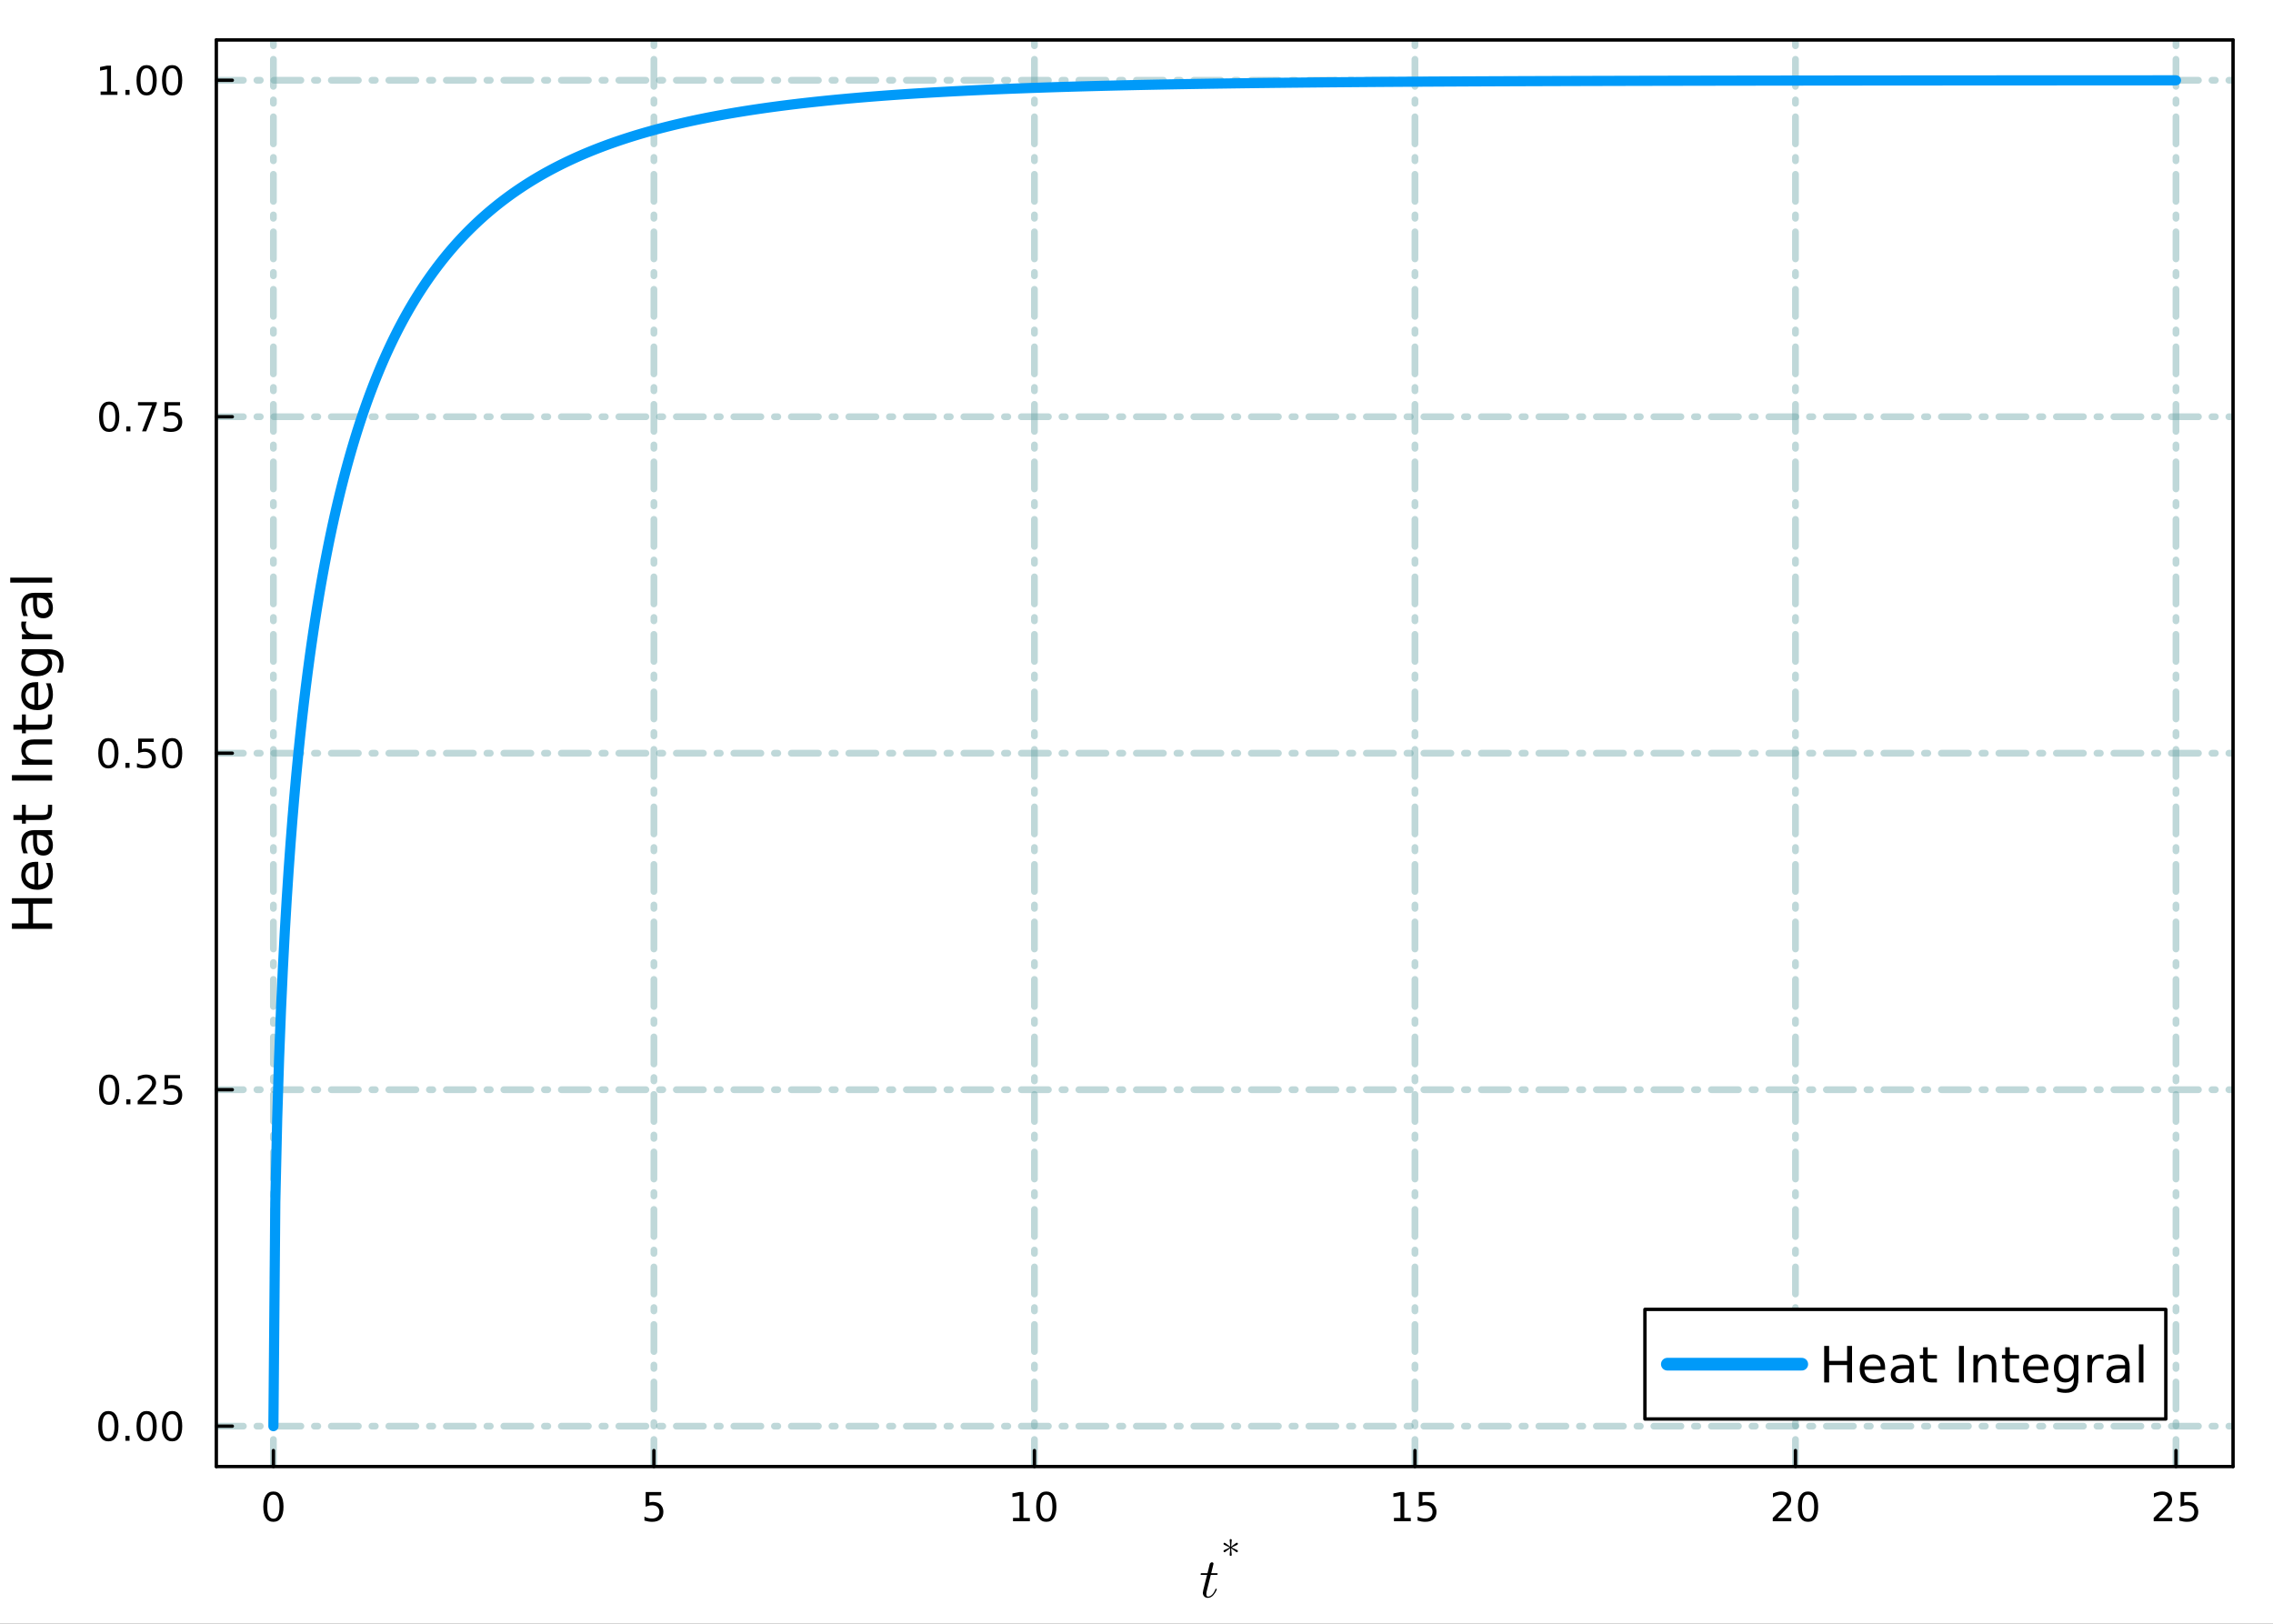 <?xml version="1.0" encoding="utf-8"?>
<svg xmlns="http://www.w3.org/2000/svg" xmlns:xlink="http://www.w3.org/1999/xlink" width="672" height="480" viewBox="0 0 2688 1920">
<rect x="0" y="0" width="2688" height="1920" fill="#333333" stroke="none"/>
<defs>
  <clipPath id="clip280">
    <rect x="0" y="0" width="2688" height="1920"/>
  </clipPath>
</defs>
<path clip-path="url(#clip280)" d="M0 1920 L2688 1920 L2688 0 L0 0  Z" fill="#ffffff" fill-rule="evenodd" fill-opacity="1"/>
<defs>
  <clipPath id="clip281">
    <rect x="537" y="0" width="1883" height="1883"/>
  </clipPath>
</defs>
<defs>
  <clipPath id="clip282">
    <rect x="256" y="127" width="2386" height="1596"/>
  </clipPath>
</defs>
<path clip-path="url(#clip280)" d="M255.816 1734.12 L2640.76 1734.12 L2640.76 47.244 L255.816 47.244  Z" fill="#ffffff" fill-rule="evenodd" fill-opacity="1"/>
<defs>
  <clipPath id="clip283">
    <rect x="255" y="47" width="2386" height="1688"/>
  </clipPath>
</defs>
<polyline clip-path="url(#clip283)" style="stroke:#5f9ea0; stroke-linecap:round; stroke-linejoin:round; stroke-width:8; stroke-opacity:0.4; fill:none" stroke-dasharray="32, 16, 4, 16" points="323.315,1734.12 323.315,47.244 "/>
<polyline clip-path="url(#clip283)" style="stroke:#5f9ea0; stroke-linecap:round; stroke-linejoin:round; stroke-width:8; stroke-opacity:0.4; fill:none" stroke-dasharray="32, 16, 4, 16" points="773.303,1734.12 773.303,47.244 "/>
<polyline clip-path="url(#clip283)" style="stroke:#5f9ea0; stroke-linecap:round; stroke-linejoin:round; stroke-width:8; stroke-opacity:0.4; fill:none" stroke-dasharray="32, 16, 4, 16" points="1223.29,1734.12 1223.29,47.244 "/>
<polyline clip-path="url(#clip283)" style="stroke:#5f9ea0; stroke-linecap:round; stroke-linejoin:round; stroke-width:8; stroke-opacity:0.4; fill:none" stroke-dasharray="32, 16, 4, 16" points="1673.28,1734.12 1673.28,47.244 "/>
<polyline clip-path="url(#clip283)" style="stroke:#5f9ea0; stroke-linecap:round; stroke-linejoin:round; stroke-width:8; stroke-opacity:0.4; fill:none" stroke-dasharray="32, 16, 4, 16" points="2123.27,1734.12 2123.27,47.244 "/>
<polyline clip-path="url(#clip283)" style="stroke:#5f9ea0; stroke-linecap:round; stroke-linejoin:round; stroke-width:8; stroke-opacity:0.4; fill:none" stroke-dasharray="32, 16, 4, 16" points="2573.26,1734.12 2573.26,47.244 "/>
<polyline clip-path="url(#clip280)" style="stroke:#000000; stroke-linecap:round; stroke-linejoin:round; stroke-width:4; stroke-opacity:1; fill:none" points="255.816,1734.12 2640.76,1734.12 "/>
<polyline clip-path="url(#clip280)" style="stroke:#000000; stroke-linecap:round; stroke-linejoin:round; stroke-width:4; stroke-opacity:1; fill:none" points="255.816,47.244 2640.76,47.244 "/>
<polyline clip-path="url(#clip280)" style="stroke:#000000; stroke-linecap:round; stroke-linejoin:round; stroke-width:4; stroke-opacity:1; fill:none" points="323.315,1734.12 323.315,1715.22 "/>
<polyline clip-path="url(#clip280)" style="stroke:#000000; stroke-linecap:round; stroke-linejoin:round; stroke-width:4; stroke-opacity:1; fill:none" points="773.303,1734.12 773.303,1715.22 "/>
<polyline clip-path="url(#clip280)" style="stroke:#000000; stroke-linecap:round; stroke-linejoin:round; stroke-width:4; stroke-opacity:1; fill:none" points="1223.29,1734.12 1223.29,1715.22 "/>
<polyline clip-path="url(#clip280)" style="stroke:#000000; stroke-linecap:round; stroke-linejoin:round; stroke-width:4; stroke-opacity:1; fill:none" points="1673.28,1734.12 1673.28,1715.22 "/>
<polyline clip-path="url(#clip280)" style="stroke:#000000; stroke-linecap:round; stroke-linejoin:round; stroke-width:4; stroke-opacity:1; fill:none" points="2123.27,1734.12 2123.27,1715.22 "/>
<polyline clip-path="url(#clip280)" style="stroke:#000000; stroke-linecap:round; stroke-linejoin:round; stroke-width:4; stroke-opacity:1; fill:none" points="2573.26,1734.12 2573.26,1715.22 "/>
<path clip-path="url(#clip280)" d="M323.315 1767.34 Q319.704 1767.34 317.875 1770.9 Q316.069 1774.45 316.069 1781.58 Q316.069 1788.68 317.875 1792.25 Q319.704 1795.79 323.315 1795.79 Q326.949 1795.79 328.754 1792.25 Q330.583 1788.68 330.583 1781.58 Q330.583 1774.45 328.754 1770.9 Q326.949 1767.34 323.315 1767.34 M323.315 1763.64 Q329.125 1763.64 332.18 1768.24 Q335.259 1772.83 335.259 1781.58 Q335.259 1790.3 332.18 1794.91 Q329.125 1799.49 323.315 1799.49 Q317.504 1799.49 314.426 1794.91 Q311.37 1790.3 311.37 1781.58 Q311.37 1772.83 314.426 1768.24 Q317.504 1763.64 323.315 1763.64 Z" fill="#000000" fill-rule="evenodd" fill-opacity="1" /><path clip-path="url(#clip280)" d="M763.581 1764.26 L781.937 1764.26 L781.937 1768.2 L767.863 1768.2 L767.863 1776.67 Q768.882 1776.32 769.9 1776.16 Q770.919 1775.97 771.937 1775.97 Q777.724 1775.97 781.104 1779.15 Q784.484 1782.32 784.484 1787.73 Q784.484 1793.31 781.012 1796.41 Q777.539 1799.49 771.22 1799.49 Q769.044 1799.49 766.775 1799.12 Q764.53 1798.75 762.123 1798.01 L762.123 1793.31 Q764.206 1794.45 766.428 1795 Q768.65 1795.56 771.127 1795.56 Q775.132 1795.56 777.47 1793.45 Q779.808 1791.34 779.808 1787.73 Q779.808 1784.12 777.47 1782.02 Q775.132 1779.91 771.127 1779.91 Q769.252 1779.91 767.377 1780.33 Q765.525 1780.74 763.581 1781.62 L763.581 1764.26 Z" fill="#000000" fill-rule="evenodd" fill-opacity="1" /><path clip-path="url(#clip280)" d="M1197.98 1794.89 L1205.62 1794.89 L1205.62 1768.52 L1197.31 1770.19 L1197.31 1765.93 L1205.57 1764.26 L1210.25 1764.26 L1210.25 1794.89 L1217.89 1794.89 L1217.89 1798.82 L1197.98 1798.82 L1197.98 1794.89 Z" fill="#000000" fill-rule="evenodd" fill-opacity="1" /><path clip-path="url(#clip280)" d="M1237.33 1767.34 Q1233.72 1767.34 1231.89 1770.9 Q1230.09 1774.45 1230.09 1781.58 Q1230.09 1788.68 1231.89 1792.25 Q1233.72 1795.79 1237.33 1795.79 Q1240.97 1795.79 1242.77 1792.25 Q1244.6 1788.68 1244.6 1781.58 Q1244.6 1774.45 1242.77 1770.9 Q1240.97 1767.34 1237.33 1767.34 M1237.33 1763.64 Q1243.14 1763.64 1246.2 1768.24 Q1249.28 1772.83 1249.28 1781.58 Q1249.28 1790.3 1246.2 1794.91 Q1243.14 1799.49 1237.33 1799.49 Q1231.52 1799.49 1228.44 1794.91 Q1225.39 1790.3 1225.39 1781.58 Q1225.39 1772.83 1228.44 1768.24 Q1231.52 1763.64 1237.33 1763.64 Z" fill="#000000" fill-rule="evenodd" fill-opacity="1" /><path clip-path="url(#clip280)" d="M1648.47 1794.89 L1656.1 1794.89 L1656.1 1768.52 L1647.79 1770.19 L1647.79 1765.93 L1656.06 1764.26 L1660.73 1764.26 L1660.73 1794.89 L1668.37 1794.89 L1668.37 1798.82 L1648.47 1798.82 L1648.47 1794.89 Z" fill="#000000" fill-rule="evenodd" fill-opacity="1" /><path clip-path="url(#clip280)" d="M1677.86 1764.26 L1696.22 1764.26 L1696.22 1768.2 L1682.15 1768.2 L1682.15 1776.67 Q1683.16 1776.32 1684.18 1776.16 Q1685.2 1775.97 1686.22 1775.97 Q1692.01 1775.97 1695.39 1779.15 Q1698.77 1782.32 1698.77 1787.73 Q1698.77 1793.31 1695.29 1796.41 Q1691.82 1799.49 1685.5 1799.49 Q1683.33 1799.49 1681.06 1799.12 Q1678.81 1798.75 1676.41 1798.01 L1676.41 1793.31 Q1678.49 1794.45 1680.71 1795 Q1682.93 1795.56 1685.41 1795.56 Q1689.41 1795.56 1691.75 1793.45 Q1694.09 1791.34 1694.09 1787.73 Q1694.09 1784.12 1691.75 1782.02 Q1689.41 1779.91 1685.41 1779.91 Q1683.53 1779.91 1681.66 1780.33 Q1679.81 1780.74 1677.86 1781.62 L1677.86 1764.26 Z" fill="#000000" fill-rule="evenodd" fill-opacity="1" /><path clip-path="url(#clip280)" d="M2102.04 1794.89 L2118.36 1794.89 L2118.36 1798.82 L2096.42 1798.82 L2096.42 1794.89 Q2099.08 1792.13 2103.66 1787.5 Q2108.27 1782.85 2109.45 1781.51 Q2111.7 1778.98 2112.57 1777.25 Q2113.48 1775.49 2113.48 1773.8 Q2113.48 1771.04 2111.53 1769.31 Q2109.61 1767.57 2106.51 1767.57 Q2104.31 1767.57 2101.86 1768.34 Q2099.43 1769.1 2096.65 1770.65 L2096.65 1765.93 Q2099.47 1764.79 2101.93 1764.21 Q2104.38 1763.64 2106.42 1763.64 Q2111.79 1763.64 2114.98 1766.32 Q2118.18 1769.01 2118.18 1773.5 Q2118.18 1775.63 2117.37 1777.55 Q2116.58 1779.45 2114.47 1782.04 Q2113.89 1782.71 2110.79 1785.93 Q2107.69 1789.12 2102.04 1794.89 Z" fill="#000000" fill-rule="evenodd" fill-opacity="1" /><path clip-path="url(#clip280)" d="M2138.18 1767.34 Q2134.57 1767.34 2132.74 1770.9 Q2130.93 1774.45 2130.93 1781.58 Q2130.93 1788.68 2132.74 1792.25 Q2134.57 1795.79 2138.18 1795.79 Q2141.81 1795.79 2143.62 1792.25 Q2145.44 1788.68 2145.44 1781.58 Q2145.44 1774.45 2143.62 1770.9 Q2141.81 1767.34 2138.18 1767.34 M2138.18 1763.64 Q2143.99 1763.64 2147.04 1768.24 Q2150.12 1772.83 2150.12 1781.58 Q2150.12 1790.3 2147.04 1794.91 Q2143.99 1799.49 2138.18 1799.49 Q2132.37 1799.49 2129.29 1794.91 Q2126.23 1790.3 2126.23 1781.58 Q2126.23 1772.83 2129.29 1768.24 Q2132.37 1763.64 2138.18 1763.64 Z" fill="#000000" fill-rule="evenodd" fill-opacity="1" /><path clip-path="url(#clip280)" d="M2552.53 1794.89 L2568.85 1794.89 L2568.85 1798.82 L2546.9 1798.82 L2546.9 1794.89 Q2549.57 1792.13 2554.15 1787.5 Q2558.76 1782.85 2559.94 1781.51 Q2562.18 1778.98 2563.06 1777.25 Q2563.96 1775.49 2563.96 1773.8 Q2563.96 1771.04 2562.02 1769.31 Q2560.1 1767.57 2557 1767.57 Q2554.8 1767.57 2552.34 1768.34 Q2549.91 1769.1 2547.14 1770.65 L2547.14 1765.93 Q2549.96 1764.79 2552.41 1764.21 Q2554.87 1763.64 2556.9 1763.64 Q2562.27 1763.64 2565.47 1766.32 Q2568.66 1769.01 2568.66 1773.5 Q2568.66 1775.63 2567.85 1777.55 Q2567.07 1779.45 2564.96 1782.04 Q2564.38 1782.71 2561.28 1785.93 Q2558.18 1789.12 2552.53 1794.89 Z" fill="#000000" fill-rule="evenodd" fill-opacity="1" /><path clip-path="url(#clip280)" d="M2578.71 1764.26 L2597.07 1764.26 L2597.07 1768.2 L2582.99 1768.2 L2582.99 1776.67 Q2584.01 1776.32 2585.03 1776.16 Q2586.05 1775.97 2587.07 1775.97 Q2592.85 1775.97 2596.23 1779.15 Q2599.61 1782.32 2599.61 1787.73 Q2599.61 1793.31 2596.14 1796.41 Q2592.67 1799.49 2586.35 1799.49 Q2584.17 1799.49 2581.9 1799.12 Q2579.66 1798.75 2577.25 1798.01 L2577.25 1793.31 Q2579.33 1794.45 2581.56 1795 Q2583.78 1795.56 2586.26 1795.56 Q2590.26 1795.56 2592.6 1793.45 Q2594.94 1791.34 2594.94 1787.73 Q2594.94 1784.12 2592.6 1782.02 Q2590.26 1779.91 2586.26 1779.91 Q2584.38 1779.91 2582.51 1780.33 Q2580.65 1780.74 2578.71 1781.62 L2578.71 1764.26 Z" fill="#000000" fill-rule="evenodd" fill-opacity="1" /><path clip-path="url(#clip280)" d="M1440.04 1860.95 Q1440.04 1861.85 1439.63 1862.08 Q1439.21 1862.27 1438.05 1862.27 L1431.86 1862.27 L1426.97 1881.73 Q1426.58 1883.43 1426.58 1884.88 Q1426.58 1886.49 1427.06 1887.2 Q1427.58 1887.91 1428.64 1887.91 Q1430.74 1887.91 1432.99 1886.01 Q1435.28 1884.11 1437.21 1879.47 Q1437.47 1878.86 1437.6 1878.73 Q1437.76 1878.57 1438.18 1878.57 Q1438.98 1878.57 1438.98 1879.21 Q1438.98 1879.44 1438.53 1880.47 Q1438.11 1881.5 1437.18 1883.01 Q1436.28 1884.53 1435.08 1885.94 Q1433.92 1887.36 1432.15 1888.39 Q1430.38 1889.39 1428.48 1889.39 Q1425.81 1889.39 1424.1 1887.68 Q1422.43 1885.98 1422.43 1883.3 Q1422.43 1882.43 1423.1 1879.66 Q1423.78 1876.86 1427.45 1862.27 L1421.62 1862.27 Q1420.82 1862.27 1420.49 1862.24 Q1420.2 1862.21 1419.98 1862.05 Q1419.79 1861.85 1419.79 1861.47 Q1419.79 1860.86 1420.04 1860.6 Q1420.3 1860.31 1420.62 1860.28 Q1420.98 1860.21 1421.78 1860.21 L1427.97 1860.21 L1430.54 1849.74 Q1430.8 1848.71 1431.44 1848.13 Q1432.12 1847.52 1432.51 1847.46 Q1432.89 1847.36 1433.18 1847.36 Q1434.05 1847.36 1434.57 1847.84 Q1435.08 1848.3 1435.08 1849.13 Q1435.08 1849.58 1432.38 1860.21 L1438.18 1860.21 Q1438.92 1860.21 1439.21 1860.24 Q1439.53 1860.28 1439.79 1860.44 Q1440.04 1860.6 1440.04 1860.95 Z" fill="#000000" fill-rule="evenodd" fill-opacity="1" /><path clip-path="url(#clip280)" d="M1446.88 1834.14 Q1446.88 1833.35 1447.94 1832.83 L1454.37 1829.79 L1447.85 1826.74 Q1446.88 1826.29 1446.88 1825.5 Q1446.88 1825.05 1447.24 1824.65 Q1447.63 1824.22 1448.12 1824.22 Q1448.48 1824.22 1449.14 1824.71 L1454.86 1828.86 Q1454.16 1821.24 1454.19 1821.02 Q1454.19 1820.56 1454.52 1820.23 Q1454.86 1819.87 1455.43 1819.87 Q1455.88 1819.87 1456.24 1820.2 Q1456.62 1820.52 1456.62 1821.02 L1455.94 1828.86 L1461.06 1825.07 Q1462.26 1824.19 1462.68 1824.22 Q1463.2 1824.22 1463.56 1824.62 Q1463.92 1825.03 1463.92 1825.5 Q1463.92 1826.29 1462.87 1826.79 L1456.44 1829.83 L1462.96 1832.9 Q1463.92 1833.35 1463.92 1834.14 Q1463.92 1834.59 1463.54 1835.02 Q1463.18 1835.42 1462.68 1835.42 Q1462.41 1835.42 1461.94 1835.15 Q1461.85 1835.11 1460.88 1834.38 Q1459.91 1833.66 1458.4 1832.56 Q1456.91 1831.45 1455.94 1830.75 Q1456.64 1838.37 1456.62 1838.6 Q1456.62 1839.05 1456.28 1839.41 Q1455.94 1839.77 1455.38 1839.77 Q1454.93 1839.77 1454.55 1839.46 Q1454.19 1839.12 1454.19 1838.6 L1454.86 1830.75 L1448.41 1835.42 Q1447.72 1835.42 1447.33 1835.08 Q1446.97 1834.72 1446.93 1834.52 Q1446.88 1834.32 1446.88 1834.14 Z" fill="#000000" fill-rule="evenodd" fill-opacity="1" /><polyline clip-path="url(#clip283)" style="stroke:#5f9ea0; stroke-linecap:round; stroke-linejoin:round; stroke-width:8; stroke-opacity:0.4; fill:none" stroke-dasharray="32, 16, 4, 16" points="255.816,1686.38 2640.76,1686.38 "/>
<polyline clip-path="url(#clip283)" style="stroke:#5f9ea0; stroke-linecap:round; stroke-linejoin:round; stroke-width:8; stroke-opacity:0.4; fill:none" stroke-dasharray="32, 16, 4, 16" points="255.816,1288.51 2640.76,1288.51 "/>
<polyline clip-path="url(#clip283)" style="stroke:#5f9ea0; stroke-linecap:round; stroke-linejoin:round; stroke-width:8; stroke-opacity:0.4; fill:none" stroke-dasharray="32, 16, 4, 16" points="255.816,890.642 2640.76,890.642 "/>
<polyline clip-path="url(#clip283)" style="stroke:#5f9ea0; stroke-linecap:round; stroke-linejoin:round; stroke-width:8; stroke-opacity:0.4; fill:none" stroke-dasharray="32, 16, 4, 16" points="255.816,492.776 2640.76,492.776 "/>
<polyline clip-path="url(#clip283)" style="stroke:#5f9ea0; stroke-linecap:round; stroke-linejoin:round; stroke-width:8; stroke-opacity:0.4; fill:none" stroke-dasharray="32, 16, 4, 16" points="255.816,94.909 2640.76,94.909 "/>
<polyline clip-path="url(#clip280)" style="stroke:#000000; stroke-linecap:round; stroke-linejoin:round; stroke-width:4; stroke-opacity:1; fill:none" points="255.816,1734.12 255.816,47.244 "/>
<polyline clip-path="url(#clip280)" style="stroke:#000000; stroke-linecap:round; stroke-linejoin:round; stroke-width:4; stroke-opacity:1; fill:none" points="2640.76,1734.12 2640.76,47.244 "/>
<polyline clip-path="url(#clip280)" style="stroke:#000000; stroke-linecap:round; stroke-linejoin:round; stroke-width:4; stroke-opacity:1; fill:none" points="255.816,1686.38 274.714,1686.38 "/>
<polyline clip-path="url(#clip280)" style="stroke:#000000; stroke-linecap:round; stroke-linejoin:round; stroke-width:4; stroke-opacity:1; fill:none" points="255.816,1288.51 274.714,1288.51 "/>
<polyline clip-path="url(#clip280)" style="stroke:#000000; stroke-linecap:round; stroke-linejoin:round; stroke-width:4; stroke-opacity:1; fill:none" points="255.816,890.642 274.714,890.642 "/>
<polyline clip-path="url(#clip280)" style="stroke:#000000; stroke-linecap:round; stroke-linejoin:round; stroke-width:4; stroke-opacity:1; fill:none" points="255.816,492.776 274.714,492.776 "/>
<polyline clip-path="url(#clip280)" style="stroke:#000000; stroke-linecap:round; stroke-linejoin:round; stroke-width:4; stroke-opacity:1; fill:none" points="255.816,94.909 274.714,94.909 "/>
<path clip-path="url(#clip280)" d="M128.159 1672.17 Q124.548 1672.17 122.719 1675.74 Q120.913 1679.28 120.913 1686.41 Q120.913 1693.52 122.719 1697.08 Q124.548 1700.62 128.159 1700.62 Q131.793 1700.62 133.599 1697.08 Q135.427 1693.52 135.427 1686.41 Q135.427 1679.28 133.599 1675.74 Q131.793 1672.17 128.159 1672.17 M128.159 1668.47 Q133.969 1668.47 137.025 1673.08 Q140.103 1677.66 140.103 1686.41 Q140.103 1695.14 137.025 1699.74 Q133.969 1704.33 128.159 1704.33 Q122.349 1704.33 119.27 1699.74 Q116.214 1695.14 116.214 1686.41 Q116.214 1677.66 119.27 1673.08 Q122.349 1668.47 128.159 1668.47 Z" fill="#000000" fill-rule="evenodd" fill-opacity="1" /><path clip-path="url(#clip280)" d="M148.321 1697.78 L153.205 1697.78 L153.205 1703.66 L148.321 1703.66 L148.321 1697.78 Z" fill="#000000" fill-rule="evenodd" fill-opacity="1" /><path clip-path="url(#clip280)" d="M173.39 1672.17 Q169.779 1672.17 167.95 1675.74 Q166.145 1679.28 166.145 1686.41 Q166.145 1693.52 167.95 1697.08 Q169.779 1700.62 173.39 1700.62 Q177.024 1700.62 178.83 1697.08 Q180.659 1693.52 180.659 1686.41 Q180.659 1679.28 178.83 1675.74 Q177.024 1672.17 173.39 1672.17 M173.39 1668.47 Q179.2 1668.47 182.256 1673.08 Q185.334 1677.66 185.334 1686.41 Q185.334 1695.14 182.256 1699.74 Q179.2 1704.33 173.39 1704.33 Q167.58 1704.33 164.501 1699.74 Q161.446 1695.14 161.446 1686.41 Q161.446 1677.66 164.501 1673.08 Q167.58 1668.47 173.39 1668.47 Z" fill="#000000" fill-rule="evenodd" fill-opacity="1" /><path clip-path="url(#clip280)" d="M203.552 1672.17 Q199.941 1672.17 198.112 1675.74 Q196.307 1679.28 196.307 1686.41 Q196.307 1693.52 198.112 1697.08 Q199.941 1700.62 203.552 1700.62 Q207.186 1700.62 208.992 1697.08 Q210.82 1693.52 210.82 1686.41 Q210.82 1679.28 208.992 1675.74 Q207.186 1672.17 203.552 1672.17 M203.552 1668.47 Q209.362 1668.47 212.418 1673.08 Q215.496 1677.66 215.496 1686.41 Q215.496 1695.14 212.418 1699.74 Q209.362 1704.33 203.552 1704.33 Q197.742 1704.33 194.663 1699.74 Q191.608 1695.14 191.608 1686.41 Q191.608 1677.66 194.663 1673.08 Q197.742 1668.47 203.552 1668.47 Z" fill="#000000" fill-rule="evenodd" fill-opacity="1" /><path clip-path="url(#clip280)" d="M129.154 1274.31 Q125.543 1274.31 123.714 1277.87 Q121.909 1281.41 121.909 1288.54 Q121.909 1295.65 123.714 1299.21 Q125.543 1302.76 129.154 1302.76 Q132.788 1302.76 134.594 1299.21 Q136.423 1295.65 136.423 1288.54 Q136.423 1281.41 134.594 1277.87 Q132.788 1274.31 129.154 1274.31 M129.154 1270.6 Q134.964 1270.6 138.02 1275.21 Q141.099 1279.79 141.099 1288.54 Q141.099 1297.27 138.02 1301.88 Q134.964 1306.46 129.154 1306.46 Q123.344 1306.46 120.265 1301.88 Q117.21 1297.27 117.21 1288.54 Q117.21 1279.79 120.265 1275.21 Q123.344 1270.6 129.154 1270.6 Z" fill="#000000" fill-rule="evenodd" fill-opacity="1" /><path clip-path="url(#clip280)" d="M149.316 1299.91 L154.2 1299.91 L154.2 1305.79 L149.316 1305.79 L149.316 1299.91 Z" fill="#000000" fill-rule="evenodd" fill-opacity="1" /><path clip-path="url(#clip280)" d="M168.413 1301.85 L184.733 1301.85 L184.733 1305.79 L162.788 1305.79 L162.788 1301.85 Q165.45 1299.1 170.034 1294.47 Q174.64 1289.82 175.821 1288.47 Q178.066 1285.95 178.946 1284.21 Q179.848 1282.46 179.848 1280.77 Q179.848 1278.01 177.904 1276.28 Q175.983 1274.54 172.881 1274.54 Q170.682 1274.54 168.228 1275.3 Q165.798 1276.07 163.02 1277.62 L163.02 1272.9 Q165.844 1271.76 168.297 1271.18 Q170.751 1270.6 172.788 1270.6 Q178.159 1270.6 181.353 1273.29 Q184.547 1275.97 184.547 1280.46 Q184.547 1282.59 183.737 1284.52 Q182.95 1286.41 180.844 1289.01 Q180.265 1289.68 177.163 1292.9 Q174.061 1296.09 168.413 1301.85 Z" fill="#000000" fill-rule="evenodd" fill-opacity="1" /><path clip-path="url(#clip280)" d="M194.594 1271.23 L212.95 1271.23 L212.95 1275.16 L198.876 1275.16 L198.876 1283.64 Q199.895 1283.29 200.913 1283.13 Q201.932 1282.94 202.95 1282.94 Q208.737 1282.94 212.117 1286.11 Q215.496 1289.28 215.496 1294.7 Q215.496 1300.28 212.024 1303.38 Q208.552 1306.46 202.233 1306.46 Q200.057 1306.46 197.788 1306.09 Q195.543 1305.72 193.135 1304.98 L193.135 1300.28 Q195.219 1301.41 197.441 1301.97 Q199.663 1302.52 202.14 1302.52 Q206.145 1302.52 208.482 1300.42 Q210.82 1298.31 210.82 1294.7 Q210.82 1291.09 208.482 1288.98 Q206.145 1286.88 202.14 1286.88 Q200.265 1286.88 198.39 1287.29 Q196.538 1287.71 194.594 1288.59 L194.594 1271.23 Z" fill="#000000" fill-rule="evenodd" fill-opacity="1" /><path clip-path="url(#clip280)" d="M128.159 876.441 Q124.548 876.441 122.719 880.006 Q120.913 883.547 120.913 890.677 Q120.913 897.783 122.719 901.348 Q124.548 904.89 128.159 904.89 Q131.793 904.89 133.599 901.348 Q135.427 897.783 135.427 890.677 Q135.427 883.547 133.599 880.006 Q131.793 876.441 128.159 876.441 M128.159 872.737 Q133.969 872.737 137.025 877.344 Q140.103 881.927 140.103 890.677 Q140.103 899.404 137.025 904.01 Q133.969 908.594 128.159 908.594 Q122.349 908.594 119.27 904.01 Q116.214 899.404 116.214 890.677 Q116.214 881.927 119.27 877.344 Q122.349 872.737 128.159 872.737 Z" fill="#000000" fill-rule="evenodd" fill-opacity="1" /><path clip-path="url(#clip280)" d="M148.321 902.043 L153.205 902.043 L153.205 907.922 L148.321 907.922 L148.321 902.043 Z" fill="#000000" fill-rule="evenodd" fill-opacity="1" /><path clip-path="url(#clip280)" d="M163.436 873.362 L181.793 873.362 L181.793 877.297 L167.719 877.297 L167.719 885.77 Q168.737 885.422 169.756 885.26 Q170.774 885.075 171.793 885.075 Q177.58 885.075 180.959 888.246 Q184.339 891.418 184.339 896.834 Q184.339 902.413 180.867 905.515 Q177.395 908.594 171.075 908.594 Q168.899 908.594 166.631 908.223 Q164.385 907.853 161.978 907.112 L161.978 902.413 Q164.061 903.547 166.284 904.103 Q168.506 904.658 170.983 904.658 Q174.987 904.658 177.325 902.552 Q179.663 900.445 179.663 896.834 Q179.663 893.223 177.325 891.117 Q174.987 889.01 170.983 889.01 Q169.108 889.01 167.233 889.427 Q165.381 889.844 163.436 890.723 L163.436 873.362 Z" fill="#000000" fill-rule="evenodd" fill-opacity="1" /><path clip-path="url(#clip280)" d="M203.552 876.441 Q199.941 876.441 198.112 880.006 Q196.307 883.547 196.307 890.677 Q196.307 897.783 198.112 901.348 Q199.941 904.89 203.552 904.89 Q207.186 904.89 208.992 901.348 Q210.82 897.783 210.82 890.677 Q210.82 883.547 208.992 880.006 Q207.186 876.441 203.552 876.441 M203.552 872.737 Q209.362 872.737 212.418 877.344 Q215.496 881.927 215.496 890.677 Q215.496 899.404 212.418 904.01 Q209.362 908.594 203.552 908.594 Q197.742 908.594 194.663 904.01 Q191.608 899.404 191.608 890.677 Q191.608 881.927 194.663 877.344 Q197.742 872.737 203.552 872.737 Z" fill="#000000" fill-rule="evenodd" fill-opacity="1" /><path clip-path="url(#clip280)" d="M129.154 478.574 Q125.543 478.574 123.714 482.139 Q121.909 485.681 121.909 492.81 Q121.909 499.917 123.714 503.482 Q125.543 507.023 129.154 507.023 Q132.788 507.023 134.594 503.482 Q136.423 499.917 136.423 492.81 Q136.423 485.681 134.594 482.139 Q132.788 478.574 129.154 478.574 M129.154 474.871 Q134.964 474.871 138.02 479.477 Q141.099 484.06 141.099 492.81 Q141.099 501.537 138.02 506.144 Q134.964 510.727 129.154 510.727 Q123.344 510.727 120.265 506.144 Q117.21 501.537 117.21 492.81 Q117.21 484.06 120.265 479.477 Q123.344 474.871 129.154 474.871 Z" fill="#000000" fill-rule="evenodd" fill-opacity="1" /><path clip-path="url(#clip280)" d="M149.316 504.176 L154.2 504.176 L154.2 510.056 L149.316 510.056 L149.316 504.176 Z" fill="#000000" fill-rule="evenodd" fill-opacity="1" /><path clip-path="url(#clip280)" d="M163.205 475.496 L185.427 475.496 L185.427 477.486 L172.881 510.056 L167.997 510.056 L179.802 479.431 L163.205 479.431 L163.205 475.496 Z" fill="#000000" fill-rule="evenodd" fill-opacity="1" /><path clip-path="url(#clip280)" d="M194.594 475.496 L212.95 475.496 L212.95 479.431 L198.876 479.431 L198.876 487.903 Q199.895 487.556 200.913 487.394 Q201.932 487.209 202.95 487.209 Q208.737 487.209 212.117 490.38 Q215.496 493.551 215.496 498.968 Q215.496 504.546 212.024 507.648 Q208.552 510.727 202.233 510.727 Q200.057 510.727 197.788 510.357 Q195.543 509.986 193.135 509.246 L193.135 504.546 Q195.219 505.681 197.441 506.236 Q199.663 506.792 202.14 506.792 Q206.145 506.792 208.482 504.685 Q210.82 502.579 210.82 498.968 Q210.82 495.357 208.482 493.25 Q206.145 491.144 202.14 491.144 Q200.265 491.144 198.39 491.56 Q196.538 491.977 194.594 492.857 L194.594 475.496 Z" fill="#000000" fill-rule="evenodd" fill-opacity="1" /><path clip-path="url(#clip280)" d="M118.969 108.254 L126.608 108.254 L126.608 81.888 L118.298 83.555 L118.298 79.296 L126.562 77.629 L131.238 77.629 L131.238 108.254 L138.876 108.254 L138.876 112.189 L118.969 112.189 L118.969 108.254 Z" fill="#000000" fill-rule="evenodd" fill-opacity="1" /><path clip-path="url(#clip280)" d="M148.321 106.31 L153.205 106.31 L153.205 112.189 L148.321 112.189 L148.321 106.31 Z" fill="#000000" fill-rule="evenodd" fill-opacity="1" /><path clip-path="url(#clip280)" d="M173.39 80.708 Q169.779 80.708 167.95 84.273 Q166.145 87.814 166.145 94.944 Q166.145 102.05 167.95 105.615 Q169.779 109.157 173.39 109.157 Q177.024 109.157 178.83 105.615 Q180.659 102.05 180.659 94.944 Q180.659 87.814 178.83 84.273 Q177.024 80.708 173.39 80.708 M173.39 77.004 Q179.2 77.004 182.256 81.611 Q185.334 86.194 185.334 94.944 Q185.334 103.671 182.256 108.277 Q179.2 112.86 173.39 112.86 Q167.58 112.86 164.501 108.277 Q161.446 103.671 161.446 94.944 Q161.446 86.194 164.501 81.611 Q167.58 77.004 173.39 77.004 Z" fill="#000000" fill-rule="evenodd" fill-opacity="1" /><path clip-path="url(#clip280)" d="M203.552 80.708 Q199.941 80.708 198.112 84.273 Q196.307 87.814 196.307 94.944 Q196.307 102.05 198.112 105.615 Q199.941 109.157 203.552 109.157 Q207.186 109.157 208.992 105.615 Q210.82 102.05 210.82 94.944 Q210.82 87.814 208.992 84.273 Q207.186 80.708 203.552 80.708 M203.552 77.004 Q209.362 77.004 212.418 81.611 Q215.496 86.194 215.496 94.944 Q215.496 103.671 212.418 108.277 Q209.362 112.86 203.552 112.86 Q197.742 112.86 194.663 108.277 Q191.608 103.671 191.608 94.944 Q191.608 86.194 194.663 81.611 Q197.742 77.004 203.552 77.004 Z" fill="#000000" fill-rule="evenodd" fill-opacity="1" /><path clip-path="url(#clip280)" d="M14.118 1098.31 L14.118 1091.88 L33.597 1091.88 L33.597 1068.52 L14.118 1068.52 L14.118 1062.09 L61.638 1062.09 L61.638 1068.52 L39.008 1068.52 L39.008 1091.88 L61.638 1091.88 L61.638 1098.31 L14.118 1098.31 Z" fill="#000000" fill-rule="evenodd" fill-opacity="1" /><path clip-path="url(#clip280)" d="M42.35 1019.06 L45.215 1019.06 L45.215 1045.99 Q51.262 1045.61 54.445 1042.36 Q57.596 1039.08 57.596 1033.26 Q57.596 1029.88 56.769 1026.73 Q55.941 1023.55 54.286 1020.43 L59.824 1020.43 Q61.161 1023.58 61.861 1026.89 Q62.562 1030.2 62.562 1033.61 Q62.562 1042.14 57.596 1047.13 Q52.631 1052.1 44.165 1052.1 Q35.412 1052.1 30.287 1047.39 Q25.131 1042.65 25.131 1034.63 Q25.131 1027.43 29.778 1023.26 Q34.393 1019.06 42.35 1019.06 M40.632 1024.92 Q35.825 1024.98 32.961 1027.62 Q30.096 1030.23 30.096 1034.56 Q30.096 1039.46 32.865 1042.42 Q35.635 1045.35 40.663 1045.8 L40.632 1024.92 Z" fill="#000000" fill-rule="evenodd" fill-opacity="1" /><path clip-path="url(#clip280)" d="M43.719 993.248 Q43.719 1000.35 45.342 1003.08 Q46.965 1005.82 50.88 1005.82 Q54 1005.82 55.846 1003.78 Q57.66 1001.71 57.66 998.181 Q57.66 993.312 54.222 990.383 Q50.753 987.423 45.024 987.423 L43.719 987.423 L43.719 993.248 M41.3 981.567 L61.638 981.567 L61.638 987.423 L56.228 987.423 Q59.474 989.429 61.034 992.42 Q62.562 995.412 62.562 999.741 Q62.562 1005.22 59.506 1008.46 Q56.419 1011.68 51.262 1011.68 Q45.247 1011.68 42.191 1007.67 Q39.136 1003.62 39.136 995.635 L39.136 987.423 L38.563 987.423 Q34.52 987.423 32.324 990.097 Q30.096 992.739 30.096 997.545 Q30.096 1000.6 30.828 1003.5 Q31.561 1006.39 33.025 1009.07 L27.614 1009.07 Q26.372 1005.85 25.768 1002.83 Q25.131 999.805 25.131 996.94 Q25.131 989.206 29.142 985.386 Q33.152 981.567 41.3 981.567 Z" fill="#000000" fill-rule="evenodd" fill-opacity="1" /><path clip-path="url(#clip280)" d="M15.869 963.711 L25.991 963.711 L25.991 951.648 L30.542 951.648 L30.542 963.711 L49.894 963.711 Q54.254 963.711 55.495 962.533 Q56.737 961.324 56.737 957.664 L56.737 951.648 L61.638 951.648 L61.638 957.664 Q61.638 964.443 59.124 967.021 Q56.578 969.599 49.894 969.599 L30.542 969.599 L30.542 973.896 L25.991 973.896 L25.991 969.599 L15.869 969.599 L15.869 963.711 Z" fill="#000000" fill-rule="evenodd" fill-opacity="1" /><path clip-path="url(#clip280)" d="M14.118 922.971 L14.118 916.541 L61.638 916.541 L61.638 922.971 L14.118 922.971 Z" fill="#000000" fill-rule="evenodd" fill-opacity="1" /><path clip-path="url(#clip280)" d="M40.122 874.368 L61.638 874.368 L61.638 880.225 L40.313 880.225 Q35.253 880.225 32.738 882.198 Q30.224 884.172 30.224 888.118 Q30.224 892.861 33.247 895.598 Q36.271 898.335 41.491 898.335 L61.638 898.335 L61.638 904.224 L25.991 904.224 L25.991 898.335 L31.529 898.335 Q28.314 896.235 26.723 893.402 Q25.131 890.537 25.131 886.813 Q25.131 880.67 28.951 877.519 Q32.738 874.368 40.122 874.368 Z" fill="#000000" fill-rule="evenodd" fill-opacity="1" /><path clip-path="url(#clip280)" d="M15.869 856.895 L25.991 856.895 L25.991 844.832 L30.542 844.832 L30.542 856.895 L49.894 856.895 Q54.254 856.895 55.495 855.717 Q56.737 854.507 56.737 850.847 L56.737 844.832 L61.638 844.832 L61.638 850.847 Q61.638 857.627 59.124 860.205 Q56.578 862.783 49.894 862.783 L30.542 862.783 L30.542 867.08 L25.991 867.08 L25.991 862.783 L15.869 862.783 L15.869 856.895 Z" fill="#000000" fill-rule="evenodd" fill-opacity="1" /><path clip-path="url(#clip280)" d="M42.35 806.637 L45.215 806.637 L45.215 833.564 Q51.262 833.182 54.445 829.936 Q57.596 826.657 57.596 820.833 Q57.596 817.459 56.769 814.308 Q55.941 811.125 54.286 808.006 L59.824 808.006 Q61.161 811.157 61.861 814.467 Q62.562 817.777 62.562 821.183 Q62.562 829.713 57.596 834.71 Q52.631 839.675 44.165 839.675 Q35.412 839.675 30.287 834.965 Q25.131 830.222 25.131 822.201 Q25.131 815.008 29.778 810.839 Q34.393 806.637 42.35 806.637 M40.632 812.494 Q35.825 812.557 32.961 815.199 Q30.096 817.809 30.096 822.138 Q30.096 827.039 32.865 829.999 Q35.635 832.928 40.663 833.373 L40.632 812.494 Z" fill="#000000" fill-rule="evenodd" fill-opacity="1" /><path clip-path="url(#clip280)" d="M43.401 773.567 Q37.035 773.567 33.534 776.209 Q30.033 778.819 30.033 783.562 Q30.033 788.272 33.534 790.914 Q37.035 793.524 43.401 793.524 Q49.735 793.524 53.236 790.914 Q56.737 788.272 56.737 783.562 Q56.737 778.819 53.236 776.209 Q49.735 773.567 43.401 773.567 M57.214 767.711 Q66.317 767.711 70.741 771.753 Q75.197 775.795 75.197 784.135 Q75.197 787.222 74.72 789.959 Q74.274 792.696 73.32 795.275 L67.622 795.275 Q69.023 792.696 69.691 790.182 Q70.359 787.667 70.359 785.058 Q70.359 779.297 67.336 776.432 Q64.344 773.567 58.265 773.567 L55.368 773.567 Q58.519 775.382 60.079 778.214 Q61.638 781.047 61.638 784.994 Q61.638 791.551 56.641 795.561 Q51.644 799.571 43.401 799.571 Q35.125 799.571 30.128 795.561 Q25.131 791.551 25.131 784.994 Q25.131 781.047 26.691 778.214 Q28.25 775.382 31.401 773.567 L25.991 773.567 L25.991 767.711 L57.214 767.711 Z" fill="#000000" fill-rule="evenodd" fill-opacity="1" /><path clip-path="url(#clip280)" d="M31.465 734.991 Q30.892 735.978 30.637 737.156 Q30.351 738.301 30.351 739.702 Q30.351 744.667 33.597 747.341 Q36.812 749.983 42.86 749.983 L61.638 749.983 L61.638 755.871 L25.991 755.871 L25.991 749.983 L31.529 749.983 Q28.282 748.136 26.723 745.176 Q25.131 742.216 25.131 737.983 Q25.131 737.378 25.227 736.646 Q25.29 735.914 25.449 735.023 L31.465 734.991 Z" fill="#000000" fill-rule="evenodd" fill-opacity="1" /><path clip-path="url(#clip280)" d="M43.719 712.648 Q43.719 719.745 45.342 722.483 Q46.965 725.22 50.88 725.22 Q54 725.22 55.846 723.183 Q57.66 721.114 57.66 717.581 Q57.66 712.711 54.222 709.783 Q50.753 706.823 45.024 706.823 L43.719 706.823 L43.719 712.648 M41.3 700.967 L61.638 700.967 L61.638 706.823 L56.228 706.823 Q59.474 708.828 61.034 711.82 Q62.562 714.812 62.562 719.141 Q62.562 724.615 59.506 727.862 Q56.419 731.076 51.262 731.076 Q45.247 731.076 42.191 727.066 Q39.136 723.024 39.136 715.035 L39.136 706.823 L38.563 706.823 Q34.52 706.823 32.324 709.497 Q30.096 712.138 30.096 716.944 Q30.096 720 30.828 722.896 Q31.561 725.793 33.025 728.466 L27.614 728.466 Q26.372 725.252 25.768 722.228 Q25.131 719.204 25.131 716.34 Q25.131 708.605 29.142 704.786 Q33.152 700.967 41.3 700.967 Z" fill="#000000" fill-rule="evenodd" fill-opacity="1" /><path clip-path="url(#clip280)" d="M12.113 688.904 L12.113 683.047 L61.638 683.047 L61.638 688.904 L12.113 688.904 Z" fill="#000000" fill-rule="evenodd" fill-opacity="1" /><polyline clip-path="url(#clip283)" style="stroke:#009af9; stroke-linecap:round; stroke-linejoin:round; stroke-width:12; stroke-opacity:1; fill:none" points="323.315,1686.38 325.567,1421.62 327.819,1322.78 330.071,1251 332.323,1193.14 334.576,1144.12 336.828,1101.33 339.08,1063.24 341.332,1028.84 343.584,997.45 345.837,968.552 348.089,941.77 350.341,916.811 352.593,893.44 354.845,871.468 357.098,850.741 359.35,831.129 361.602,812.521 363.854,794.826 366.106,777.963 368.359,761.862 370.611,746.462 372.863,731.71 375.115,717.557 377.367,703.963 379.619,690.889 381.872,678.301 384.124,666.169 386.376,654.464 388.628,643.162 390.88,632.24 393.133,621.675 395.385,611.45 397.637,601.546 399.889,591.947 402.141,582.638 404.394,573.604 406.646,564.833 408.898,556.312 411.15,548.03 413.402,539.977 415.655,532.143 417.907,524.518 420.159,517.093 422.411,509.861 424.663,502.814 426.916,495.944 429.168,489.245 431.42,482.711 433.672,476.334 435.924,470.11 438.177,464.033 440.429,458.098 442.681,452.3 444.933,446.633 447.185,441.095 449.438,435.679 451.69,430.384 453.942,425.203 456.194,420.135 458.446,415.175 460.699,410.32 462.951,405.567 465.203,400.912 467.455,396.353 469.707,391.887 471.959,387.512 474.212,383.224 476.464,379.021 478.716,374.901 480.968,370.862 483.22,366.901 485.473,363.015 487.725,359.204 489.977,355.466 492.229,351.797 494.481,348.197 496.734,344.663 498.986,341.194 501.238,337.789 503.49,334.445 505.742,331.162 507.995,327.937 510.247,324.769 512.499,321.658 514.751,318.601 517.003,315.597 519.256,312.645 521.508,309.744 523.76,306.892 526.012,304.089 528.264,301.334 530.517,298.624 532.769,295.96 535.021,293.341 537.273,290.764 539.525,288.23 541.778,285.737 544.03,283.285 546.282,280.872 548.534,278.498 550.786,276.163 553.039,273.864 555.291,271.602 557.543,269.375 559.795,267.184 562.047,265.026 564.299,262.903 566.552,260.812 568.804,258.753 571.056,256.726 573.308,254.729 575.56,252.763 577.813,250.827 580.065,248.92 582.317,247.042 584.569,245.191 586.821,243.368 589.074,241.573 591.326,239.803 593.578,238.06 595.83,236.342 598.082,234.649 600.335,232.98 602.587,231.336 604.839,229.716 607.091,228.118 609.343,226.544 611.596,224.992 613.848,223.462 616.1,221.953 618.352,220.466 620.604,219 622.857,217.554 625.109,216.129 627.361,214.723 629.613,213.336 631.865,211.969 634.118,210.621 636.37,209.291 638.622,207.979 640.874,206.685 643.126,205.409 645.379,204.149 647.631,202.907 649.883,201.682 652.135,200.473 654.387,199.28 656.639,198.103 658.892,196.942 661.144,195.796 663.396,194.665 665.648,193.549 667.9,192.447 670.153,191.36 672.405,190.288 674.657,189.229 676.909,188.184 679.161,187.152 681.414,186.134 683.666,185.129 685.918,184.137 688.17,183.157 690.422,182.19 692.675,181.235 694.927,180.293 697.179,179.362 699.431,178.443 701.683,177.536 703.936,176.64 706.188,175.755 708.44,174.881 710.692,174.018 712.944,173.166 715.197,172.325 717.449,171.494 719.701,170.673 721.953,169.863 724.205,169.062 726.458,168.271 728.71,167.49 730.962,166.718 733.214,165.956 735.466,165.203 737.719,164.459 739.971,163.724 742.223,162.998 744.475,162.281 746.727,161.572 748.98,160.872 751.232,160.18 753.484,159.497 755.736,158.821 757.988,158.154 760.24,157.495 762.493,156.843 764.745,156.199 766.997,155.563 769.249,154.934 771.501,154.313 773.754,153.699 776.006,153.092 778.258,152.492 780.51,151.899 782.762,151.313 785.015,150.734 787.267,150.161 789.519,149.595 791.771,149.036 794.023,148.483 796.276,147.937 798.528,147.397 800.78,146.862 803.032,146.335 805.284,145.813 807.537,145.297 809.789,144.787 812.041,144.282 814.293,143.784 816.545,143.291 818.798,142.803 821.05,142.321 823.302,141.845 825.554,141.374 827.806,140.908 830.059,140.447 832.311,139.992 834.563,139.542 836.815,139.096 839.067,138.656 841.32,138.22 843.572,137.79 845.824,137.364 848.076,136.943 850.328,136.526 852.58,136.114 854.833,135.707 857.085,135.304 859.337,134.905 861.589,134.511 863.841,134.121 866.094,133.735 868.346,133.354 870.598,132.977 872.85,132.604 875.102,132.235 877.355,131.869 879.607,131.508 881.859,131.151 884.111,130.798 886.363,130.448 888.616,130.102 890.868,129.76 893.12,129.422 895.372,129.087 897.624,128.755 899.877,128.428 902.129,128.104 904.381,127.783 906.633,127.465 908.885,127.151 911.138,126.841 913.39,126.533 915.642,126.229 917.894,125.928 920.146,125.631 922.399,125.336 924.651,125.045 926.903,124.756 929.155,124.471 931.407,124.188 933.66,123.909 935.912,123.632 938.164,123.359 940.416,123.088 942.668,122.82 944.92,122.555 947.173,122.292 949.425,122.033 951.677,121.776 953.929,121.521 956.181,121.27 958.434,121.021 960.686,120.774 962.938,120.53 965.19,120.289 967.442,120.05 969.695,119.813 971.947,119.579 974.199,119.347 976.451,119.118 978.703,118.891 980.956,118.666 983.208,118.444 985.46,118.223 987.712,118.005 989.964,117.79 992.217,117.576 994.469,117.365 996.721,117.156 998.973,116.949 1001.23,116.744 1003.48,116.541 1005.73,116.34 1007.98,116.141 1010.23,115.944 1012.49,115.749 1014.74,115.556 1016.99,115.365 1019.24,115.176 1021.5,114.989 1023.75,114.804 1026,114.62 1028.25,114.439 1030.5,114.259 1032.76,114.081 1035.01,113.904 1037.26,113.73 1039.51,113.557 1041.76,113.386 1044.02,113.217 1046.27,113.049 1048.52,112.883 1050.77,112.718 1053.03,112.556 1055.28,112.394 1057.53,112.235 1059.78,112.077 1062.03,111.92 1064.29,111.765 1066.54,111.612 1068.79,111.46 1071.04,111.31 1073.3,111.161 1075.55,111.013 1077.8,110.867 1080.05,110.723 1082.3,110.579 1084.56,110.437 1086.81,110.297 1089.06,110.158 1091.31,110.02 1093.57,109.884 1095.82,109.749 1098.07,109.615 1100.32,109.482 1102.57,109.351 1104.83,109.221 1107.08,109.093 1109.33,108.965 1111.58,108.839 1113.84,108.714 1116.09,108.59 1118.34,108.468 1120.59,108.346 1122.84,108.226 1125.1,108.107 1127.35,107.989 1129.6,107.872 1131.85,107.756 1134.1,107.642 1136.36,107.528 1138.61,107.416 1140.86,107.304 1143.11,107.194 1145.37,107.085 1147.62,106.976 1149.87,106.869 1152.12,106.763 1154.37,106.658 1156.63,106.554 1158.88,106.45 1161.13,106.348 1163.38,106.247 1165.64,106.147 1167.89,106.047 1170.14,105.949 1172.39,105.851 1174.64,105.755 1176.9,105.659 1179.15,105.564 1181.4,105.47 1183.65,105.377 1185.91,105.285 1188.16,105.194 1190.41,105.104 1192.66,105.014 1194.91,104.925 1197.17,104.837 1199.42,104.75 1201.67,104.664 1203.92,104.579 1206.18,104.494 1208.43,104.41 1210.68,104.327 1212.93,104.245 1215.18,104.163 1217.44,104.082 1219.69,104.002 1221.94,103.923 1224.19,103.844 1226.44,103.766 1228.7,103.689 1230.95,103.613 1233.2,103.537 1235.45,103.462 1237.71,103.388 1239.96,103.314 1242.21,103.241 1244.46,103.169 1246.71,103.097 1248.97,103.026 1251.22,102.956 1253.47,102.886 1255.72,102.817 1257.98,102.749 1260.23,102.681 1262.48,102.614 1264.73,102.547 1266.98,102.481 1269.24,102.416 1271.49,102.351 1273.74,102.287 1275.99,102.224 1278.25,102.161 1280.5,102.098 1282.75,102.036 1285,101.975 1287.25,101.914 1289.51,101.854 1291.76,101.795 1294.01,101.735 1296.26,101.677 1298.52,101.619 1300.77,101.561 1303.02,101.504 1305.27,101.448 1307.52,101.392 1309.78,101.337 1312.03,101.282 1314.28,101.227 1316.53,101.173 1318.78,101.12 1321.04,101.067 1323.29,101.014 1325.54,100.962 1327.79,100.911 1330.05,100.859 1332.3,100.809 1334.55,100.759 1336.8,100.709 1339.05,100.66 1341.31,100.611 1343.56,100.562 1345.81,100.514 1348.06,100.467 1350.32,100.42 1352.57,100.373 1354.82,100.327 1357.07,100.281 1359.32,100.235 1361.58,100.19 1363.83,100.145 1366.08,100.101 1368.33,100.057 1370.59,100.014 1372.84,99.971 1375.09,99.928 1377.34,99.885 1379.59,99.844 1381.85,99.802 1384.1,99.761 1386.35,99.72 1388.6,99.679 1390.86,99.639 1393.11,99.599 1395.36,99.56 1397.61,99.521 1399.86,99.482 1402.12,99.444 1404.37,99.406 1406.62,99.368 1408.87,99.331 1411.12,99.293 1413.38,99.257 1415.63,99.22 1417.88,99.184 1420.13,99.148 1422.39,99.113 1424.64,99.078 1426.89,99.043 1429.14,99.008 1431.39,98.974 1433.65,98.94 1435.9,98.906 1438.15,98.873 1440.4,98.84 1442.66,98.807 1444.91,98.775 1447.16,98.743 1449.41,98.711 1451.66,98.679 1453.92,98.648 1456.17,98.617 1458.42,98.586 1460.67,98.555 1462.93,98.525 1465.18,98.495 1467.43,98.465 1469.68,98.436 1471.93,98.406 1474.19,98.377 1476.44,98.349 1478.69,98.32 1480.94,98.292 1483.2,98.264 1485.45,98.236 1487.7,98.208 1489.95,98.181 1492.2,98.154 1494.46,98.127 1496.71,98.101 1498.96,98.074 1501.21,98.048 1503.46,98.022 1505.72,97.996 1507.97,97.971 1510.22,97.946 1512.47,97.921 1514.73,97.896 1516.98,97.871 1519.23,97.847 1521.48,97.823 1523.73,97.799 1525.99,97.775 1528.24,97.751 1530.49,97.728 1532.74,97.705 1535,97.682 1537.25,97.659 1539.5,97.637 1541.75,97.614 1544,97.592 1546.26,97.57 1548.51,97.548 1550.76,97.527 1553.01,97.505 1555.27,97.484 1557.52,97.463 1559.77,97.442 1562.02,97.421 1564.27,97.401 1566.53,97.38 1568.78,97.36 1571.03,97.34 1573.28,97.32 1575.54,97.301 1577.79,97.281 1580.04,97.262 1582.29,97.243 1584.54,97.224 1586.8,97.205 1589.05,97.186 1591.3,97.168 1593.55,97.149 1595.8,97.131 1598.06,97.113 1600.31,97.095 1602.56,97.077 1604.81,97.059 1607.07,97.042 1609.32,97.025 1611.57,97.007 1613.82,96.99 1616.07,96.974 1618.33,96.957 1620.58,96.94 1622.83,96.924 1625.08,96.907 1627.34,96.891 1629.59,96.875 1631.84,96.859 1634.09,96.844 1636.34,96.828 1638.6,96.812 1640.85,96.797 1643.1,96.782 1645.35,96.767 1647.61,96.752 1649.86,96.737 1652.11,96.722 1654.36,96.707 1656.61,96.693 1658.87,96.678 1661.12,96.664 1663.37,96.65 1665.62,96.636 1667.88,96.622 1670.13,96.608 1672.38,96.594 1674.63,96.581 1676.88,96.567 1679.14,96.554 1681.39,96.541 1683.64,96.528 1685.89,96.515 1688.14,96.502 1690.4,96.489 1692.65,96.476 1694.9,96.464 1697.15,96.451 1699.41,96.439 1701.66,96.427 1703.91,96.415 1706.16,96.403 1708.41,96.391 1710.67,96.379 1712.92,96.367 1715.17,96.355 1717.42,96.344 1719.68,96.332 1721.93,96.321 1724.18,96.309 1726.43,96.298 1728.68,96.287 1730.94,96.276 1733.19,96.265 1735.44,96.254 1737.69,96.244 1739.95,96.233 1742.2,96.222 1744.45,96.212 1746.7,96.202 1748.95,96.191 1751.21,96.181 1753.46,96.171 1755.71,96.161 1757.96,96.151 1760.22,96.141 1762.47,96.131 1764.72,96.121 1766.97,96.112 1769.22,96.102 1771.48,96.093 1773.73,96.083 1775.98,96.074 1778.23,96.065 1780.48,96.056 1782.74,96.046 1784.99,96.037 1787.24,96.028 1789.49,96.02 1791.75,96.011 1794,96.002 1796.25,95.993 1798.5,95.985 1800.75,95.976 1803.01,95.968 1805.26,95.959 1807.51,95.951 1809.76,95.943 1812.02,95.935 1814.27,95.927 1816.52,95.918 1818.77,95.91 1821.02,95.903 1823.28,95.895 1825.53,95.887 1827.78,95.879 1830.03,95.872 1832.29,95.864 1834.54,95.856 1836.79,95.849 1839.04,95.841 1841.29,95.834 1843.55,95.827 1845.8,95.82 1848.05,95.812 1850.3,95.805 1852.56,95.798 1854.81,95.791 1857.06,95.784 1859.31,95.777 1861.56,95.771 1863.82,95.764 1866.07,95.757 1868.32,95.75 1870.57,95.744 1872.82,95.737 1875.08,95.731 1877.33,95.724 1879.58,95.718 1881.83,95.712 1884.09,95.705 1886.34,95.699 1888.59,95.693 1890.84,95.687 1893.09,95.68 1895.35,95.674 1897.6,95.668 1899.85,95.662 1902.1,95.657 1904.36,95.651 1906.61,95.645 1908.86,95.639 1911.11,95.633 1913.36,95.628 1915.62,95.622 1917.87,95.617 1920.12,95.611 1922.37,95.606 1924.63,95.6 1926.88,95.595 1929.13,95.589 1931.38,95.584 1933.63,95.579 1935.89,95.573 1938.14,95.568 1940.39,95.563 1942.64,95.558 1944.9,95.553 1947.15,95.548 1949.4,95.543 1951.65,95.538 1953.9,95.533 1956.16,95.528 1958.41,95.523 1960.66,95.519 1962.91,95.514 1965.16,95.509 1967.42,95.505 1969.67,95.5 1971.92,95.495 1974.17,95.491 1976.43,95.486 1978.68,95.482 1980.93,95.477 1983.18,95.473 1985.43,95.469 1987.69,95.464 1989.94,95.46 1992.19,95.456 1994.44,95.451 1996.7,95.447 1998.95,95.443 2001.2,95.439 2003.45,95.435 2005.7,95.431 2007.96,95.427 2010.21,95.423 2012.46,95.419 2014.71,95.415 2016.97,95.411 2019.22,95.407 2021.47,95.403 2023.72,95.399 2025.97,95.395 2028.23,95.392 2030.48,95.388 2032.73,95.384 2034.98,95.38 2037.24,95.377 2039.49,95.373 2041.74,95.37 2043.99,95.366 2046.24,95.362 2048.5,95.359 2050.75,95.356 2053,95.352 2055.25,95.349 2057.5,95.345 2059.76,95.342 2062.01,95.339 2064.26,95.335 2066.51,95.332 2068.77,95.329 2071.02,95.326 2073.27,95.322 2075.52,95.319 2077.77,95.316 2080.03,95.313 2082.28,95.31 2084.53,95.307 2086.78,95.304 2089.04,95.3 2091.29,95.297 2093.54,95.294 2095.79,95.292 2098.04,95.289 2100.3,95.286 2102.55,95.283 2104.8,95.28 2107.05,95.277 2109.31,95.274 2111.56,95.271 2113.81,95.269 2116.06,95.266 2118.31,95.263 2120.57,95.26 2122.82,95.258 2125.07,95.255 2127.32,95.252 2129.58,95.25 2131.83,95.247 2134.08,95.245 2136.33,95.242 2138.58,95.239 2140.84,95.237 2143.09,95.234 2145.34,95.232 2147.59,95.229 2149.84,95.227 2152.1,95.225 2154.35,95.222 2156.6,95.22 2158.85,95.217 2161.11,95.215 2163.36,95.213 2165.61,95.21 2167.86,95.208 2170.11,95.206 2172.37,95.204 2174.62,95.201 2176.87,95.199 2179.12,95.197 2181.38,95.195 2183.63,95.192 2185.88,95.19 2188.13,95.188 2190.38,95.186 2192.64,95.184 2194.89,95.182 2197.14,95.18 2199.39,95.178 2201.65,95.176 2203.9,95.174 2206.15,95.171 2208.4,95.169 2210.65,95.168 2212.91,95.166 2215.16,95.164 2217.41,95.162 2219.66,95.16 2221.92,95.158 2224.17,95.156 2226.42,95.154 2228.67,95.152 2230.92,95.15 2233.18,95.148 2235.43,95.147 2237.68,95.145 2239.93,95.143 2242.18,95.141 2244.44,95.14 2246.69,95.138 2248.94,95.136 2251.19,95.134 2253.45,95.133 2255.7,95.131 2257.95,95.129 2260.2,95.128 2262.45,95.126 2264.71,95.124 2266.96,95.123 2269.21,95.121 2271.46,95.119 2273.72,95.118 2275.97,95.116 2278.22,95.115 2280.47,95.113 2282.72,95.112 2284.98,95.11 2287.23,95.109 2289.48,95.107 2291.73,95.106 2293.99,95.104 2296.24,95.103 2298.49,95.101 2300.74,95.1 2302.99,95.098 2305.25,95.097 2307.5,95.095 2309.75,95.094 2312,95.093 2314.26,95.091 2316.51,95.09 2318.76,95.088 2321.01,95.087 2323.26,95.086 2325.52,95.084 2327.77,95.083 2330.02,95.082 2332.27,95.08 2334.52,95.079 2336.78,95.078 2339.03,95.077 2341.28,95.075 2343.53,95.074 2345.79,95.073 2348.04,95.072 2350.29,95.07 2352.54,95.069 2354.79,95.068 2357.05,95.067 2359.3,95.066 2361.55,95.064 2363.8,95.063 2366.06,95.062 2368.31,95.061 2370.56,95.06 2372.81,95.059 2375.06,95.058 2377.32,95.056 2379.57,95.055 2381.82,95.054 2384.07,95.053 2386.33,95.052 2388.58,95.051 2390.83,95.05 2393.08,95.049 2395.33,95.048 2397.59,95.047 2399.84,95.046 2402.09,95.045 2404.34,95.044 2406.6,95.043 2408.85,95.042 2411.1,95.041 2413.35,95.04 2415.6,95.039 2417.86,95.038 2420.11,95.037 2422.36,95.036 2424.61,95.035 2426.86,95.034 2429.12,95.033 2431.37,95.032 2433.62,95.031 2435.87,95.03 2438.13,95.029 2440.38,95.028 2442.63,95.028 2444.88,95.027 2447.13,95.026 2449.39,95.025 2451.64,95.024 2453.89,95.023 2456.14,95.022 2458.4,95.021 2460.65,95.021 2462.9,95.02 2465.15,95.019 2467.4,95.018 2469.66,95.017 2471.91,95.016 2474.16,95.016 2476.41,95.015 2478.67,95.014 2480.92,95.013 2483.17,95.013 2485.42,95.012 2487.67,95.011 2489.93,95.01 2492.18,95.01 2494.43,95.009 2496.68,95.008 2498.94,95.007 2501.19,95.007 2503.44,95.006 2505.69,95.005 2507.94,95.004 2510.2,95.004 2512.45,95.003 2514.7,95.002 2516.95,95.001 2519.2,95.001 2521.46,95 2523.71,94.999 2525.96,94.999 2528.21,94.998 2530.47,94.998 2532.72,94.997 2534.97,94.996 2537.22,94.996 2539.47,94.995 2541.73,94.994 2543.98,94.994 2546.23,94.993 2548.48,94.992 2550.74,94.992 2552.99,94.991 2555.24,94.99 2557.49,94.99 2559.74,94.989 2562,94.989 2564.25,94.988 2566.5,94.987 2568.75,94.987 2571.01,94.986 2573.26,94.986 "/>
<path clip-path="url(#clip280)" d="M1945.25 1677.89 L2561.26 1677.89 L2561.26 1548.29 L1945.25 1548.29  Z" fill="#ffffff" fill-rule="evenodd" fill-opacity="1"/>
<polyline clip-path="url(#clip280)" style="stroke:#000000; stroke-linecap:round; stroke-linejoin:round; stroke-width:4; stroke-opacity:1; fill:none" points="1945.25,1677.89 2561.26,1677.89 2561.26,1548.29 1945.25,1548.29 1945.25,1677.89 "/>
<polyline clip-path="url(#clip280)" style="stroke:#009af9; stroke-linecap:round; stroke-linejoin:round; stroke-width:15; stroke-opacity:1; fill:none" points="1971.75,1613.09 2130.74,1613.09 "/>
<path clip-path="url(#clip280)" d="M2157.24 1591.49 L2163.09 1591.49 L2163.09 1609.2 L2184.33 1609.2 L2184.33 1591.49 L2190.17 1591.49 L2190.17 1634.69 L2184.33 1634.69 L2184.33 1614.12 L2163.09 1614.12 L2163.09 1634.69 L2157.24 1634.69 L2157.24 1591.49 Z" fill="#000000" fill-rule="evenodd" fill-opacity="1" /><path clip-path="url(#clip280)" d="M2229.29 1617.15 L2229.29 1619.76 L2204.81 1619.76 Q2205.16 1625.26 2208.11 1628.15 Q2211.09 1631.01 2216.39 1631.01 Q2219.45 1631.01 2222.32 1630.26 Q2225.21 1629.51 2228.05 1628 L2228.05 1633.04 Q2225.18 1634.25 2222.17 1634.89 Q2219.16 1635.53 2216.07 1635.53 Q2208.31 1635.53 2203.77 1631.01 Q2199.26 1626.5 2199.26 1618.8 Q2199.26 1610.85 2203.54 1606.19 Q2207.85 1601.5 2215.14 1601.5 Q2221.68 1601.5 2225.47 1605.72 Q2229.29 1609.92 2229.29 1617.15 M2223.97 1615.59 Q2223.91 1611.22 2221.51 1608.62 Q2219.14 1606.01 2215.2 1606.01 Q2210.74 1606.01 2208.05 1608.53 Q2205.39 1611.05 2204.99 1615.62 L2223.97 1615.59 Z" fill="#000000" fill-rule="evenodd" fill-opacity="1" /><path clip-path="url(#clip280)" d="M2252.76 1618.4 Q2246.31 1618.4 2243.82 1619.87 Q2241.33 1621.35 2241.33 1624.91 Q2241.33 1627.74 2243.18 1629.42 Q2245.06 1631.07 2248.27 1631.07 Q2252.7 1631.07 2255.36 1627.95 Q2258.05 1624.79 2258.05 1619.58 L2258.05 1618.4 L2252.76 1618.4 M2263.38 1616.2 L2263.38 1634.69 L2258.05 1634.69 L2258.05 1629.77 Q2256.23 1632.72 2253.51 1634.14 Q2250.79 1635.53 2246.86 1635.53 Q2241.88 1635.53 2238.93 1632.75 Q2236 1629.94 2236 1625.26 Q2236 1619.79 2239.65 1617.01 Q2243.32 1614.23 2250.59 1614.23 L2258.05 1614.23 L2258.05 1613.71 Q2258.05 1610.04 2255.62 1608.04 Q2253.22 1606.01 2248.85 1606.01 Q2246.07 1606.01 2243.44 1606.68 Q2240.81 1607.34 2238.38 1608.68 L2238.38 1603.76 Q2241.3 1602.63 2244.05 1602.08 Q2246.8 1601.5 2249.4 1601.5 Q2256.43 1601.5 2259.9 1605.15 Q2263.38 1608.79 2263.38 1616.2 Z" fill="#000000" fill-rule="evenodd" fill-opacity="1" /><path clip-path="url(#clip280)" d="M2279.61 1593.08 L2279.61 1602.28 L2290.58 1602.28 L2290.58 1606.42 L2279.61 1606.42 L2279.61 1624.01 Q2279.61 1627.97 2280.68 1629.1 Q2281.78 1630.23 2285.11 1630.23 L2290.58 1630.23 L2290.58 1634.69 L2285.11 1634.69 Q2278.94 1634.69 2276.6 1632.4 Q2274.26 1630.09 2274.26 1624.01 L2274.26 1606.42 L2270.35 1606.42 L2270.35 1602.28 L2274.26 1602.28 L2274.26 1593.08 L2279.61 1593.08 Z" fill="#000000" fill-rule="evenodd" fill-opacity="1" /><path clip-path="url(#clip280)" d="M2316.65 1591.49 L2322.49 1591.49 L2322.49 1634.69 L2316.65 1634.69 L2316.65 1591.49 Z" fill="#000000" fill-rule="evenodd" fill-opacity="1" /><path clip-path="url(#clip280)" d="M2360.83 1615.13 L2360.83 1634.69 L2355.51 1634.69 L2355.51 1615.3 Q2355.51 1610.7 2353.71 1608.41 Q2351.92 1606.13 2348.33 1606.13 Q2344.02 1606.13 2341.53 1608.88 Q2339.04 1611.63 2339.04 1616.37 L2339.04 1634.69 L2333.69 1634.69 L2333.69 1602.28 L2339.04 1602.28 L2339.04 1607.32 Q2340.95 1604.39 2343.53 1602.95 Q2346.13 1601.5 2349.52 1601.5 Q2355.1 1601.5 2357.97 1604.97 Q2360.83 1608.41 2360.83 1615.13 Z" fill="#000000" fill-rule="evenodd" fill-opacity="1" /><path clip-path="url(#clip280)" d="M2376.72 1593.08 L2376.72 1602.28 L2387.68 1602.28 L2387.68 1606.42 L2376.72 1606.42 L2376.72 1624.01 Q2376.72 1627.97 2377.79 1629.1 Q2378.89 1630.23 2382.21 1630.23 L2387.68 1630.23 L2387.68 1634.69 L2382.21 1634.69 Q2376.05 1634.69 2373.71 1632.4 Q2371.36 1630.09 2371.36 1624.01 L2371.36 1606.42 L2367.46 1606.42 L2367.46 1602.28 L2371.36 1602.28 L2371.36 1593.08 L2376.72 1593.08 Z" fill="#000000" fill-rule="evenodd" fill-opacity="1" /><path clip-path="url(#clip280)" d="M2422.4 1617.15 L2422.4 1619.76 L2397.92 1619.76 Q2398.27 1625.26 2401.22 1628.15 Q2404.2 1631.01 2409.5 1631.01 Q2412.57 1631.01 2415.43 1630.26 Q2418.32 1629.51 2421.16 1628 L2421.16 1633.04 Q2418.3 1634.25 2415.29 1634.89 Q2412.28 1635.53 2409.18 1635.53 Q2401.43 1635.53 2396.88 1631.01 Q2392.37 1626.5 2392.37 1618.8 Q2392.37 1610.85 2396.65 1606.19 Q2400.96 1601.5 2408.25 1601.5 Q2414.79 1601.5 2418.58 1605.72 Q2422.4 1609.92 2422.4 1617.15 M2417.08 1615.59 Q2417.02 1611.22 2414.62 1608.62 Q2412.25 1606.01 2408.31 1606.01 Q2403.86 1606.01 2401.17 1608.53 Q2398.5 1611.05 2398.1 1615.62 L2417.08 1615.59 Z" fill="#000000" fill-rule="evenodd" fill-opacity="1" /><path clip-path="url(#clip280)" d="M2452.47 1618.11 Q2452.47 1612.32 2450.07 1609.14 Q2447.69 1605.96 2443.38 1605.96 Q2439.1 1605.96 2436.7 1609.14 Q2434.33 1612.32 2434.33 1618.11 Q2434.33 1623.87 2436.7 1627.05 Q2439.1 1630.23 2443.38 1630.23 Q2447.69 1630.23 2450.07 1627.05 Q2452.47 1623.87 2452.47 1618.11 M2457.79 1630.67 Q2457.79 1638.94 2454.12 1642.96 Q2450.44 1647.01 2442.86 1647.01 Q2440.05 1647.01 2437.57 1646.58 Q2435.08 1646.18 2432.73 1645.31 L2432.73 1640.13 Q2435.08 1641.4 2437.36 1642.01 Q2439.65 1642.62 2442.02 1642.62 Q2447.26 1642.62 2449.86 1639.87 Q2452.47 1637.15 2452.47 1631.62 L2452.47 1628.99 Q2450.82 1631.85 2448.24 1633.27 Q2445.67 1634.69 2442.08 1634.69 Q2436.12 1634.69 2432.47 1630.15 Q2428.83 1625.6 2428.83 1618.11 Q2428.83 1610.59 2432.47 1606.04 Q2436.12 1601.5 2442.08 1601.5 Q2445.67 1601.5 2448.24 1602.92 Q2450.82 1604.34 2452.47 1607.2 L2452.47 1602.28 L2457.79 1602.28 L2457.79 1630.67 Z" fill="#000000" fill-rule="evenodd" fill-opacity="1" /><path clip-path="url(#clip280)" d="M2487.54 1607.26 Q2486.64 1606.74 2485.57 1606.51 Q2484.53 1606.24 2483.25 1606.24 Q2478.74 1606.24 2476.31 1609.2 Q2473.91 1612.12 2473.91 1617.62 L2473.91 1634.69 L2468.56 1634.69 L2468.56 1602.28 L2473.91 1602.28 L2473.91 1607.32 Q2475.59 1604.36 2478.28 1602.95 Q2480.97 1601.5 2484.82 1601.5 Q2485.37 1601.5 2486.03 1601.59 Q2486.7 1601.64 2487.51 1601.79 L2487.54 1607.26 Z" fill="#000000" fill-rule="evenodd" fill-opacity="1" /><path clip-path="url(#clip280)" d="M2507.85 1618.4 Q2501.4 1618.4 2498.91 1619.87 Q2496.42 1621.35 2496.42 1624.91 Q2496.42 1627.74 2498.27 1629.42 Q2500.15 1631.07 2503.36 1631.07 Q2507.79 1631.07 2510.45 1627.95 Q2513.14 1624.79 2513.14 1619.58 L2513.14 1618.4 L2507.85 1618.4 M2518.47 1616.2 L2518.47 1634.69 L2513.14 1634.69 L2513.14 1629.77 Q2511.32 1632.72 2508.6 1634.14 Q2505.88 1635.53 2501.95 1635.53 Q2496.97 1635.53 2494.02 1632.75 Q2491.1 1629.94 2491.1 1625.26 Q2491.1 1619.79 2494.74 1617.01 Q2498.42 1614.23 2505.68 1614.23 L2513.14 1614.23 L2513.14 1613.71 Q2513.14 1610.04 2510.71 1608.04 Q2508.31 1606.01 2503.94 1606.01 Q2501.17 1606.01 2498.53 1606.68 Q2495.9 1607.34 2493.47 1608.68 L2493.47 1603.76 Q2496.39 1602.63 2499.14 1602.08 Q2501.89 1601.5 2504.49 1601.5 Q2511.52 1601.5 2515 1605.15 Q2518.47 1608.79 2518.47 1616.2 Z" fill="#000000" fill-rule="evenodd" fill-opacity="1" /><path clip-path="url(#clip280)" d="M2529.43 1589.66 L2534.76 1589.66 L2534.76 1634.69 L2529.43 1634.69 L2529.43 1589.66 Z" fill="#000000" fill-rule="evenodd" fill-opacity="1" /></svg>
